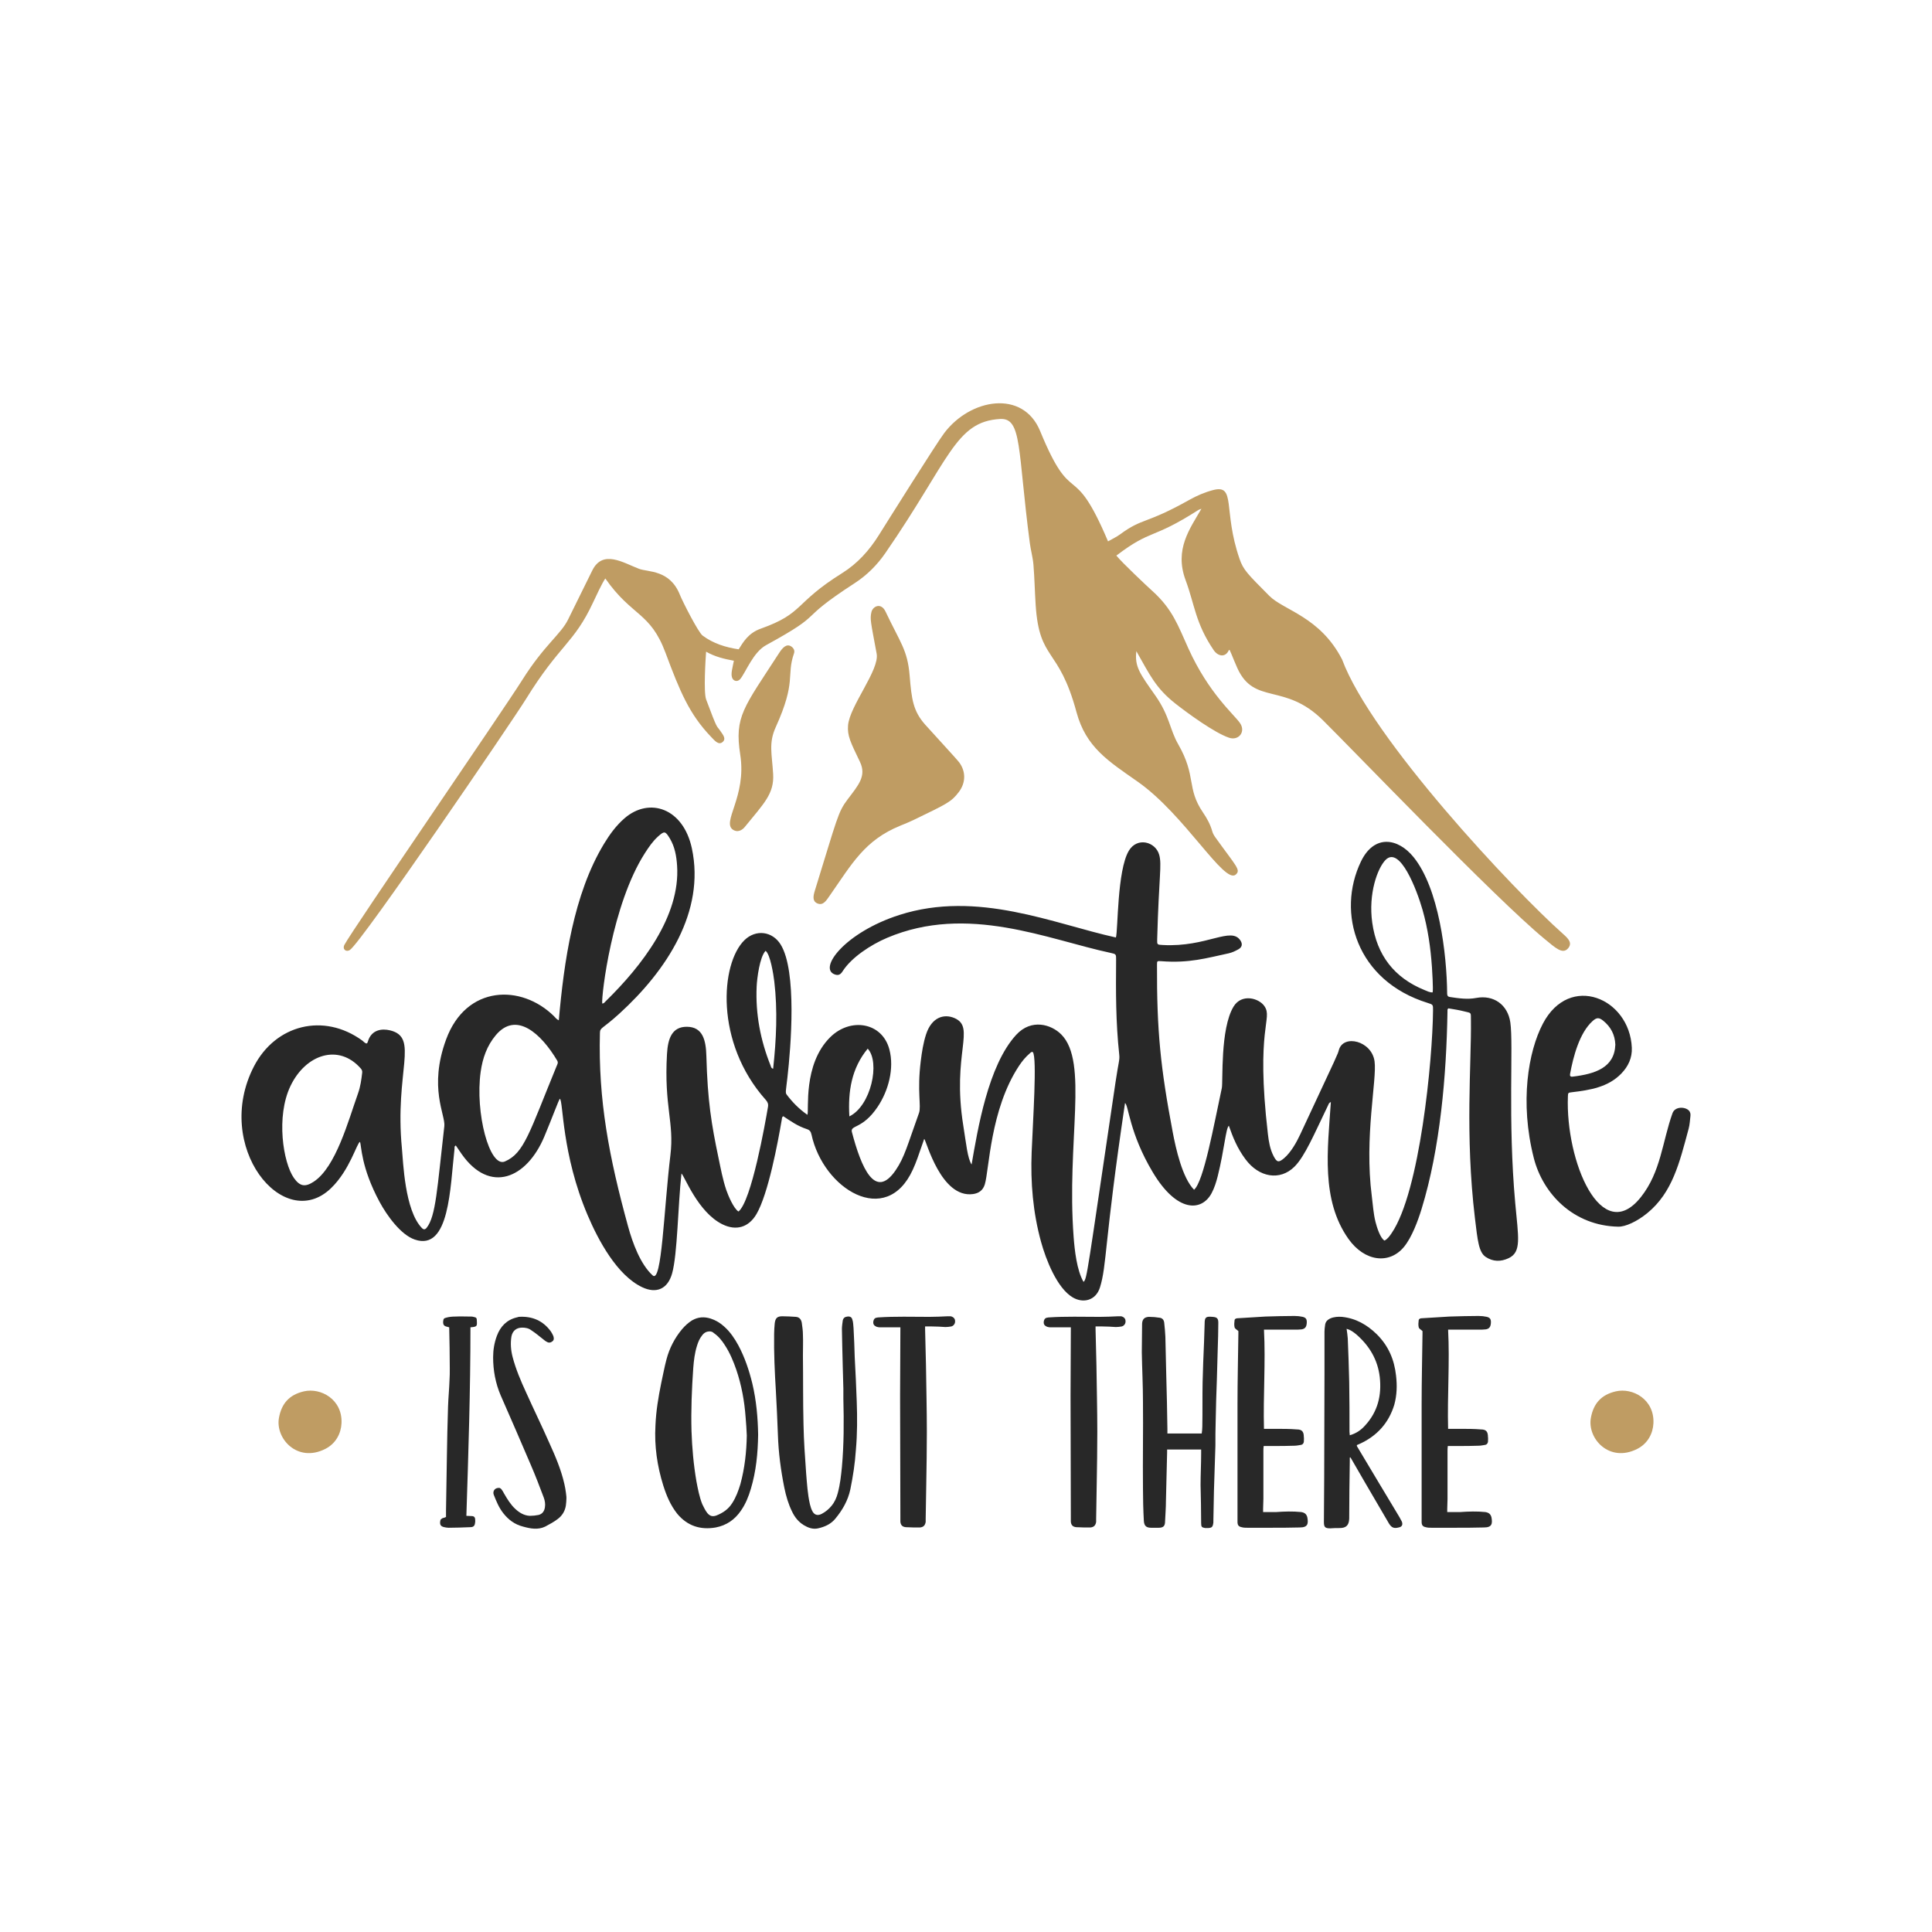 <?xml version="1.0" encoding="utf-8"?>
<!-- Generator: Adobe Illustrator 23.0.1, SVG Export Plug-In . SVG Version: 6.00 Build 0)  -->
<svg version="1.1" id="Calque_1" xmlns="http://www.w3.org/2000/svg" xmlns:xlink="http://www.w3.org/1999/xlink" x="0px" y="0px"
	 viewBox="0 0 432 432" style="enable-background:new 0 0 432 432;" xml:space="preserve">
<style type="text/css">
	.st0{fill:#282828;}
	.st1{fill:#C0864D;}
	.st2{fill:#BF9C63;}
	.st3{fill:#D67388;}
	.st4{fill:#74AAAF;}
	.st5{fill:#F2ACA5;}
	.st6{fill:#A47B9B;}
	.st7{fill:#D5A8B2;}
	.st8{fill:#B6C8A3;}
	.st9{fill:#3C3C3B;}
	.st10{fill:#E1AD73;}
	.st11{fill:#354F2C;}
	.st12{fill:#9E1D28;}
	.st13{fill:#3E6689;}
	.st14{fill:#036838;}
	.st15{fill:#C7D2D8;}
	.st16{fill:#7D95B2;}
	.st17{fill:#E6E5E5;}
	.st18{fill:#80171B;}
	.st19{fill:#6595AA;}
	.st20{fill:#162640;}
	.st21{fill:#634E42;}
	.st22{fill:#EBCCD2;}
	.st23{fill:#362317;}
	.st24{fill:#C74E26;}
	.st25{fill:#827270;}
	.st26{fill:#EC6C78;}
	.st27{fill:#3C628E;}
	.st28{fill:#544841;}
	.st29{fill:#88525A;}
	.st30{fill:#EA94AA;}
	.st31{fill:#EF8491;}
	.st32{fill:#466C8C;}
	.st33{fill:#BF8E72;}
	.st34{fill:#8A2F2F;}
	.st35{fill:#3F4F45;}
	.st36{fill:#C58247;}
	.st37{fill:#A1272D;}
	.st38{fill:#DFEBF2;}
	.st39{fill:#ABB9CE;}
	.st40{fill:#333333;}
	.st41{fill:#9B3947;}
	.st42{fill:#4D4D4D;}
	.st43{fill:#C2B19F;}
	.st44{fill:#B0C268;}
	.st45{fill:#D98880;}
	.st46{fill:#D95548;}
	.st47{fill:#BA2314;}
	.st48{fill:#CC8A56;}
	.st49{fill:#E6E6E6;}
	.st50{fill:#728290;}
	.st51{fill:#CDDDEC;}
	.st52{fill:#DCE0E3;}
</style>
<g>
	<g>
		<g>
			<g>
				<path class="st0" d="M105.843,294.452c-0.195-0.065-0.325-0.065-0.521-0.065c-1.171,0-2.342-0.065-3.578,0
					c-0.651,0-1.366,0.065-2.017,0.26c-0.52,0.13-0.586,0.26-0.651,0.976c0,0.521,0.195,0.846,0.651,0.976
					c0.26,0.065,0.455,0.13,0.716,0.195c0.065,3.122,0.13,6.179,0.13,9.237c0,0.911,0,1.756-0.065,2.667
					c-0.065,1.951-0.26,3.838-0.325,5.789c-0.13,3.773-0.195,7.546-0.26,11.318c-0.065,3.968-0.13,8.001-0.195,12.034
					c0,0.455,0,0.911,0,1.366c-0.26,0.13-0.52,0.195-0.781,0.26c-0.195,0.13-0.39,0.26-0.455,0.39
					c-0.195,0.846-0.13,1.431,0.846,1.626c0.325,0.065,0.651,0.13,0.976,0.13c1.561,0,3.187-0.065,4.814-0.13
					c0.781,0,1.041-0.325,1.106-1.041c0.065-0.26,0-0.585,0-0.846c-0.065-0.39-0.26-0.521-0.586-0.586
					c-0.455,0-0.846-0.065-1.366-0.065c0.455-14.115,0.911-28.101,0.911-42.151c1.431-0.13,1.496-0.195,1.431-1.366
					C106.624,294.712,106.559,294.582,105.843,294.452z"/>
				<path class="st0" d="M126.202,331.855c-0.716-3.188-2.017-6.245-3.383-9.237c-1.691-3.838-3.513-7.546-5.204-11.319
					c-1.171-2.537-2.277-5.139-2.993-7.871c-0.39-1.496-0.52-3.057-0.26-4.619c0.26-1.236,1.106-1.951,2.407-1.951
					c0.716,0,1.431,0.13,2.017,0.585c0.911,0.586,1.757,1.301,2.667,2.017c0.26,0.195,0.521,0.455,0.846,0.586
					c0.39,0.26,0.846,0.195,1.236-0.13c0.39-0.325,0.325-0.716,0.195-1.171c-0.13-0.325-0.325-0.651-0.52-0.976
					c-1.757-2.472-4.228-3.513-7.221-3.318c-0.13,0.065-0.26,0.065-0.455,0.13c-2.212,0.521-3.643,2.017-4.424,4.098
					c-0.586,1.561-0.846,3.188-0.846,4.814c0,2.927,0.521,5.79,1.691,8.521c2.277,5.204,4.554,10.408,6.765,15.612
					c1.041,2.407,1.952,4.814,2.862,7.22c0.26,0.716,0.39,1.431,0.26,2.212c-0.13,0.846-0.586,1.496-1.431,1.691
					c-0.651,0.13-1.301,0.195-1.952,0.195c-1.301-0.065-2.342-0.716-3.253-1.561c-1.041-0.976-1.756-2.147-2.472-3.383
					c-0.195-0.39-0.39-0.716-0.651-1.041c-0.13-0.13-0.39-0.326-0.586-0.26c-0.846,0-1.366,0.716-1.106,1.496
					c0.586,1.496,1.171,2.928,2.147,4.163c1.171,1.496,2.602,2.537,4.424,2.993c1.626,0.455,3.317,0.781,4.944,0
					c0.976-0.521,1.952-1.041,2.797-1.692c0.976-0.716,1.626-1.756,1.821-2.992c0.065-0.521,0.13-1.106,0.13-1.626
					C126.723,335.042,126.462,332.896,126.202,331.855z"/>
			</g>
			<g>
				<path class="st0" d="M165.098,300.826c-0.846-1.561-1.822-2.992-3.123-4.163c-0.911-0.846-1.886-1.431-3.057-1.821
					c-1.431-0.456-2.797-0.39-4.163,0.39c-0.846,0.521-1.626,1.236-2.277,2.017c-1.627,1.952-2.797,4.228-3.448,6.7
					c-0.455,1.691-0.781,3.513-1.171,5.269c-0.651,3.188-1.171,6.31-1.301,9.562c-0.26,4.554,0.39,9.042,1.757,13.4
					c0.716,2.277,1.626,4.424,3.122,6.31c2.277,2.732,5.204,3.643,8.586,3.057c2.407-0.455,4.294-1.757,5.66-3.773
					c1.041-1.496,1.691-3.123,2.212-4.879c1.171-3.903,1.561-7.871,1.626-12.099c-0.065-3.773-0.39-7.611-1.301-11.448
					C167.505,306.42,166.529,303.493,165.098,300.826z M165.553,331.855c-0.455,1.496-0.976,2.927-1.821,4.228
					c-0.846,1.366-2.082,2.212-3.578,2.797c-0.781,0.26-1.366,0.195-2.017-0.586c-0.455-0.586-0.781-1.301-1.106-1.952
					c-0.651-1.626-0.976-3.382-1.301-5.074c-0.651-3.773-0.976-7.481-1.106-11.253c-0.13-4.749,0.065-9.432,0.39-14.115
					c0.13-1.692,0.325-3.383,0.846-5.009c0.26-0.846,0.586-1.626,1.171-2.342c0.455-0.586,0.976-0.846,1.692-0.846
					c0.325,0,0.651,0.13,0.911,0.39c1.041,0.716,1.822,1.692,2.472,2.732c1.106,1.692,1.886,3.578,2.537,5.464
					c1.171,3.448,1.822,7.025,2.082,10.668c0.13,1.366,0.195,2.667,0.26,4.033C166.919,324.634,166.529,328.277,165.553,331.855z"/>
				<path class="st0" d="M191.116,303.428c-0.065-2.147-0.13-4.293-0.26-6.44c-0.065-0.521-0.065-1.431-0.26-1.887
					c-0.13-0.586-0.52-0.781-1.106-0.716c-0.586,0.065-0.911,0.325-1.041,0.846c-0.065,0.456-0.195,1.366-0.195,1.887
					c0.065,4.488,0.325,13.4,0.325,13.4c0,0.781,0,1.561,0,2.277c0.13,5.074,0.13,10.147-0.325,15.221
					c-0.195,1.952-0.39,3.838-0.911,5.79c-0.26,1.041-0.716,2.082-1.431,2.927c-0.585,0.716-1.301,1.301-2.147,1.757
					c-0.976,0.52-1.756,0.26-2.212-0.781c-0.195-0.39-0.325-0.911-0.455-1.366c-0.521-2.277-0.651-4.618-0.846-6.96
					c-0.26-3.643-0.52-7.285-0.586-10.863c-0.13-5.204-0.065-10.343-0.13-15.482c0-1.561,0.065-3.057,0-4.618
					c0-0.846-0.13-1.757-0.26-2.667c-0.13-0.716-0.521-1.236-1.301-1.301c-1.041-0.065-2.017-0.13-3.057-0.13
					c-1.171,0-1.562,0.456-1.692,1.626c-0.065,0.781-0.13,1.562-0.13,2.342c-0.065,4.228,0.13,8.456,0.39,12.684
					c0.195,3.253,0.325,6.57,0.455,9.822c0.13,4.033,0.651,7.936,1.431,11.839c0.39,1.887,0.911,3.708,1.757,5.399
					c0.586,1.236,1.431,2.277,2.602,2.992c0.976,0.586,2.016,0.976,3.187,0.716c1.496-0.325,2.927-0.976,3.903-2.212
					c1.561-1.887,2.797-4.033,3.318-6.505c0.585-2.862,1.041-5.79,1.236-8.782c0.325-3.643,0.325-7.22,0.195-10.863
					C191.441,310.063,191.311,306.746,191.116,303.428z"/>
				<path class="st0" d="M212.579,294.322c-0.26,0-0.521,0-0.716,0c-1.366,0.065-2.667,0.13-4.033,0.13
					c-3.838,0-7.676-0.13-11.514,0.13c-0.65,0.065-0.911,0.26-1.041,0.911c-0.065,0.585,0.13,0.911,0.716,1.171
					c0.26,0.065,0.455,0.13,0.716,0.13c0.651,0,1.366,0,2.017,0c0.846,0,1.691,0,2.602,0c0,0.195,0,0.325,0,0.52
					c0,4.944-0.065,9.822-0.065,14.766c0,8.911,0.065,17.758,0.065,26.67c0,0.521,0,0.976,0,1.496
					c0.065,0.781,0.455,1.171,1.236,1.236c1.041,0.065,2.081,0.065,3.122,0.065c0.781-0.065,1.171-0.455,1.301-1.236
					c0-0.195,0-0.455,0-0.651c0.065-2.602,0.065-5.204,0.13-7.871c0.065-3.838,0.13-7.741,0.13-11.644
					c0-4.944-0.13-9.952-0.195-14.896c-0.065-2.667-0.13-5.334-0.195-8.001c0-0.195,0-0.39,0-0.651c0.585,0,1.041,0,1.561,0
					c0.976,0,2.017,0.065,2.992,0.13c0.455,0,0.846-0.065,1.301-0.13c0.521-0.13,0.911-0.651,0.846-1.236
					C213.555,294.842,213.165,294.452,212.579,294.322z"/>
			</g>
			<g>
				<path class="st0" d="M250.694,294.322c-0.26,0-0.521,0-0.716,0c-1.366,0.065-2.667,0.13-4.033,0.13
					c-3.838,0-7.676-0.13-11.514,0.13c-0.65,0.065-0.911,0.26-1.041,0.911c-0.065,0.585,0.13,0.911,0.716,1.171
					c0.26,0.065,0.455,0.13,0.716,0.13c0.651,0,1.366,0,2.017,0c0.846,0,1.691,0,2.602,0c0,0.195,0,0.325,0,0.52
					c0,4.944-0.065,9.822-0.065,14.766c0,8.911,0.065,17.758,0.065,26.67c0,0.521,0,0.976,0,1.496
					c0.065,0.781,0.455,1.171,1.236,1.236c1.041,0.065,2.081,0.065,3.122,0.065c0.781-0.065,1.171-0.455,1.301-1.236
					c0-0.195,0-0.455,0-0.651c0.065-2.602,0.065-5.204,0.13-7.871c0.065-3.838,0.13-7.741,0.13-11.644
					c0-4.944-0.13-9.952-0.195-14.896c-0.065-2.667-0.13-5.334-0.195-8.001c0-0.195,0-0.39,0-0.651c0.586,0,1.041,0,1.561,0
					c0.976,0,2.017,0.065,2.992,0.13c0.455,0,0.846-0.065,1.301-0.13c0.52-0.13,0.911-0.651,0.846-1.236
					C251.67,294.842,251.28,294.452,250.694,294.322z"/>
				<path class="st0" d="M271.117,294.452c-1.496-0.13-1.757,0.065-1.757,1.561c-0.065,1.236-0.065,2.797-0.13,4.033
					c-0.13,3.058-0.26,6.05-0.325,9.042c-0.065,3.318,0,6.57-0.065,9.887c0,0.521-0.065,1.041-0.13,1.561c-2.537,0-5.074,0-7.676,0
					c0-0.39,0-0.716,0-1.041c-0.065-4.033-0.13-8.066-0.26-12.164c-0.065-2.797-0.13-5.659-0.195-8.457
					c-0.065-1.041-0.13-2.081-0.26-3.122c-0.065-0.586-0.39-1.041-1.041-1.106c-0.781-0.13-1.561-0.195-2.407-0.195
					c-0.976,0.065-1.431,0.52-1.496,1.496c0,2.147-0.065,4.293-0.065,6.44c0.065,3.708,0.26,7.415,0.26,11.058
					c0.065,6.44-0.065,12.879,0,19.319c0,2.342,0.065,4.944,0.195,7.286c0.065,1.106,0.52,1.561,1.626,1.561c0.52,0,1.106,0,1.691,0
					c1.041,0,1.431-0.39,1.431-1.431c0.065-1.431,0.195-3.122,0.195-4.619c0.065-3.578,0.195-7.155,0.26-10.733
					c0-0.26,0-0.521,0-0.716c2.602,0,5.074,0,7.611,0c0,0.39,0,0.651,0,0.911c0,2.342-0.13,4.684-0.13,7.025
					c0.065,2.862,0.13,5.659,0.13,8.522c0,0.846,0.13,0.976,0.911,1.106c0.13,0,0.26,0,0.39,0c1.106,0,1.301-0.195,1.431-1.236
					c0-0.13,0-0.195,0-0.325c0.065-2.277,0.065-4.489,0.13-6.765c0.13-3.383,0.195-6.765,0.325-10.082c0-1.887,0-3.773,0.065-5.594
					c0.065-3.058,0.13-6.115,0.26-9.107c0.065-2.342,0.13-4.618,0.195-6.895c0.065-1.822,0.13-4.098,0.13-5.92
					C272.418,294.777,272.093,294.517,271.117,294.452z"/>
				<path class="st0" d="M290.955,338.099c-1.887-0.195-3.773-0.13-5.595,0c-0.976,0-1.951,0-2.927,0c0-0.325,0-0.521,0-0.716
					c0-0.781,0.065-1.496,0.065-2.212c0-3.578,0-7.156,0-10.733c0-0.325,0-0.651,0.065-1.106c0.781,0,1.431,0,2.082,0
					c1.627,0,3.253,0,4.814-0.065c0.521,0,1.041-0.13,1.496-0.195c0.325-0.065,0.52-0.325,0.585-0.651c0-0.39,0.065-0.781,0-1.106
					c0-1.171-0.39-1.692-1.561-1.692c-1.561-0.13-3.122-0.13-4.684-0.13c-0.911,0-1.756,0-2.667,0
					c-0.195-7.481,0.39-14.831,0-22.182c0.325,0,0.585,0,0.846,0c2.017,0,4.098,0,6.115,0c0.52,0,0.976,0,1.496-0.065
					c0.716-0.13,1.041-0.521,1.106-1.366c0.065-0.846-0.13-1.236-0.911-1.431c-0.586-0.13-1.171-0.195-1.822-0.195
					c-2.147,0-4.358,0.065-6.505,0.13c-2.147,0.13-4.228,0.26-6.375,0.391c-0.26,0.065-0.455,0.13-0.52,0.39
					c-0.065,0.521-0.13,1.106,0,1.626c0.065,0.325,0.52,0.52,0.846,0.846c0,0.13,0,0.39,0,0.651
					c-0.065,5.204-0.195,10.408-0.195,15.677c0,8.782,0,17.564,0,26.345c0,0.716,0.26,1.041,0.911,1.171
					c0.455,0.13,0.846,0.13,1.301,0.13c1.626,0,3.318,0,4.944,0c2.277,0,4.489,0,6.765-0.065c1.822,0,1.952-0.846,1.691-2.277
					C292.126,338.555,291.736,338.229,290.955,338.099z"/>
				<path class="st0" d="M312.94,339.27c-3.187-5.269-6.31-10.538-9.432-15.742c-0.065-0.13-0.13-0.195-0.13-0.325
					c0.065-0.065,0.065-0.13,0.13-0.13c0.13-0.065,0.325-0.13,0.455-0.195c3.903-1.756,6.57-4.684,7.806-8.782
					c0.586-2.147,0.651-4.293,0.39-6.505c-0.39-3.578-1.691-6.635-4.293-9.237c-2.212-2.147-4.684-3.578-7.806-3.903
					c-0.846-0.065-1.757,0-2.537,0.325c-0.716,0.325-1.171,0.781-1.236,1.561c-0.065,0.455-0.13,0.976-0.13,1.431
					c0,3.188,0,6.31,0,9.497c0,7.741-0.065,15.482-0.065,23.157c0,3.318-0.065,6.635-0.065,9.887c0,1.171,0.26,1.431,1.431,1.431
					c0.651-0.065,1.366-0.065,2.082-0.065c1.431,0,2.082-0.586,2.147-2.082c0-4.293,0.065-8.586,0.13-12.879c0-0.26,0-0.52,0-0.781
					c0.065-0.065,0.065-0.065,0.13-0.065c0.065,0.065,0.065,0.13,0.13,0.195c1.041,1.821,2.082,3.578,3.122,5.399
					c1.822,3.058,3.578,6.18,5.399,9.237c0.586,0.911,1.106,1.106,2.147,0.846c0.716-0.13,0.976-0.586,0.716-1.301
					C313.265,339.921,313.135,339.595,312.94,339.27z M301.816,320.926c0-0.26-0.065-0.52-0.065-0.781c0-3.708,0-7.416-0.065-11.123
					c-0.065-3.253-0.195-6.505-0.325-9.757c-0.065-0.651-0.13-1.366-0.26-2.147c0.911,0.26,1.496,0.716,2.147,1.236
					c2.928,2.537,4.814,5.659,5.269,9.562c0.456,4.098-0.455,7.741-3.253,10.798C304.288,319.821,303.182,320.536,301.816,320.926z"
					/>
				<path class="st0" d="M333.494,339.27c-0.195-0.716-0.586-1.041-1.366-1.171c-1.887-0.195-3.773-0.13-5.594,0
					c-0.976,0-1.952,0-2.928,0c0-0.325,0-0.521,0-0.716c0-0.781,0.065-1.496,0.065-2.212c0-3.578,0-7.156,0-10.733
					c0-0.325,0-0.651,0.065-1.106c0.781,0,1.431,0,2.082,0c1.626,0,3.253,0,4.814-0.065c0.52,0,1.041-0.13,1.496-0.195
					c0.325-0.065,0.52-0.325,0.585-0.651c0-0.39,0.065-0.781,0-1.106c0-1.171-0.39-1.692-1.561-1.692
					c-1.561-0.13-3.122-0.13-4.684-0.13c-0.911,0-1.756,0-2.667,0c-0.195-7.481,0.39-14.831,0-22.182c0.325,0,0.585,0,0.846,0
					c2.017,0,4.098,0,6.115,0c0.52,0,0.976,0,1.496-0.065c0.716-0.13,1.041-0.521,1.106-1.366c0.065-0.846-0.13-1.236-0.911-1.431
					c-0.586-0.13-1.171-0.195-1.822-0.195c-2.147,0-4.358,0.065-6.505,0.13c-2.147,0.13-4.228,0.26-6.375,0.391
					c-0.26,0.065-0.455,0.13-0.521,0.39c-0.065,0.521-0.13,1.106,0,1.626c0.065,0.325,0.521,0.52,0.846,0.846c0,0.13,0,0.39,0,0.651
					c-0.065,5.204-0.195,10.408-0.195,15.677c0,8.782,0,17.564,0,26.345c0,0.716,0.26,1.041,0.911,1.171
					c0.456,0.13,0.846,0.13,1.301,0.13c1.626,0,3.318,0,4.944,0c2.277,0,4.489,0,6.765-0.065
					C333.624,341.547,333.754,340.701,333.494,339.27z"/>
			</g>
		</g>
		<g>
			<g>
				<path class="st2" d="M67.95,311.111c-3.313,0.767-5.001,2.772-5.575,5.921c-0.843,4.623,4.105,10.112,10.351,6.955
					c2.4-1.213,3.534-3.505,3.635-5.745C76.602,312.892,71.717,310.239,67.95,311.111z"/>
			</g>
			<g>
				<path class="st2" d="M361.3,311.111c-3.313,0.767-5.001,2.772-5.575,5.921c-0.843,4.623,4.105,10.112,10.351,6.955
					c2.4-1.213,3.534-3.505,3.635-5.745C369.952,312.892,365.067,310.239,361.3,311.111z"/>
			</g>
		</g>
		<g>
			<path class="st0" d="M337.713,228.612c-0.574-3.956-3.727-6.21-7.63-5.468c-1.985,0.377-3.956,0.075-5.923-0.217
				c-0.427-0.063-0.567-0.33-0.571-0.736c-0.08-9.004-1.868-23.543-7.501-30.522c-3.456-4.282-8.813-5.191-11.777,0.969
				c-5.5,11.433-1.043,26.665,14.926,31.62c1.206,0.374,1.203,0.383,1.192,1.679c-0.092,11.054-2.955,40.593-9.255,49.795
				c-0.437,0.639-0.872,1.292-1.588,1.664c-0.956-0.507-1.737-3.048-2.013-4.14c-0.479-1.896-0.584-3.843-0.833-5.772
				c-1.724-13.332,1.19-26.035,0.613-30.178c-0.638-4.585-6.965-6.1-7.974-2.535c-0.307,1.084,0.087,0.201-8.649,18.894
				c-0.837,1.792-2.078,3.999-3.577,5.287c-1.233,1.06-1.64,0.974-2.372-0.438c-0.806-1.553-1.08-3.252-1.278-4.949
				c-2.775-23.822,1.122-25.713-0.743-28.542c-1.223-1.856-5.128-2.925-6.935,0.057c-3.031,5.005-2.324,16.816-2.624,18.21
				c-1.805,8.384-4.047,20.873-6.203,22.74c-2.639-2.657-4.094-9.286-4.766-12.835c-2.745-14.492-3.579-22.683-3.524-37.487
				c0.003-0.821,0.033-0.854,0.886-0.787c6.367,0.494,10.22-0.705,15.124-1.752c0.766-0.163,1.473-0.51,2.156-0.882
				c0.834-0.454,1.015-1.162,0.51-1.955c-2.086-3.278-7.505,1.507-17.357,0.976c-1.292-0.07-1.312-0.043-1.278-1.292
				c0.385-14.248,1.083-16.605,0.446-18.89c-0.809-2.9-4.906-4.048-6.789-0.892c-2.641,4.429-2.402,17.861-2.887,19.39
				c-13.84-3.035-30.917-10.649-48.427-5.034c-12.146,3.895-18.242,11.99-14.418,13.303c0.759,0.26,1.236,0.074,1.736-0.713
				c1.955-3.077,6.279-5.925,9.958-7.484c17.998-7.625,35.878,0.365,49.978,3.376c1.231,0.263,1.226,0.286,1.216,1.604
				c-0.056,7.056-0.088,13.802,0.7,21.125c0.136,1.264-0.139,1.531-0.837,6.235c-6.427,43.307-6.337,43.803-7.142,44.6
				c-1.506-2.546-1.998-7.136-2.216-10.031c-1.607-21.368,3.385-39.12-2.771-45.305c-2.23-2.241-6.68-3.596-10.077,0.096
				c-6.304,6.852-8.617,21.235-9.97,28.992c-0.916-1.404-1.193-4.582-1.855-8.691c-2.597-16.13,2.863-21.958-1.967-24.048
				c-2.407-1.042-5.13-0.138-6.356,3.635c-0.629,1.934-0.933,3.933-1.184,5.942c-0.857,6.873,0.152,10.118-0.396,11.638
				c-2.578,7.154-3.219,9.887-5.238,12.831c-4.61,6.719-7.688-0.673-9.766-8.559c-0.434-1.647,2.352-0.558,5.759-5.647
				c2.42-3.614,3.732-8.568,2.63-12.797c-1.599-6.14-8.711-7.227-13.216-2.789c-6.205,6.113-4.697,16.561-5.128,17.374
				c-1.852-1.288-3.332-2.805-4.63-4.517c-0.326-0.431-0.188-0.749,0.161-3.793c0.791-6.901,2.159-23.841-1.504-29.761
				c-1.858-3.004-5.567-3.45-8.093-0.987c-5.359,5.225-6.69,22.898,4.745,35.702c0.423,0.474,0.622,0.913,0.513,1.56
				c-0.619,3.685-3.692,21.099-6.599,23.42c-1.085-0.665-2.331-3.631-2.737-4.835c-0.787-2.332-1.225-4.746-1.729-7.144
				c-1.577-7.504-2.445-12.753-2.717-22.804c-0.094-3.499-0.783-6.495-4.337-6.526c-3.387-0.029-4.274,2.692-4.468,6.083
				c-0.679,11.848,1.652,15.255,0.768,22.577c-1.485,12.306-1.917,28.806-3.964,26.944c-2.771-2.521-4.503-7.312-5.498-10.933
				c-4.253-15.468-6.7-28.273-6.302-43.277c0.034-1.281,0.448-0.782,4.335-4.321c10.615-9.665,19.238-22.859,16.228-36.954
				c-1.929-9.033-9.528-11.538-15.069-6.732c-1.874,1.626-3.314,3.608-4.59,5.717c-6.813,11.258-8.949,26.406-10.097,39.453
				c-0.544-0.252-0.777-0.626-1.076-0.921c-7.293-7.207-19.643-7.015-24.129,5.213c-3.955,10.78-0.108,16.887-0.392,19.355
				c-1.607,13.96-1.879,20.142-3.956,22.742c-0.347,0.434-0.676,0.45-1.061,0.053c-3.857-3.971-4.182-14.839-4.47-17.842
				c-1.654-17.25,3.935-24.769-2.651-26.358c-1.872-0.452-4.163-0.133-4.951,2.473c-0.055,0.183-0.085,0.386-0.323,0.469
				c-0.384-0.09-0.615-0.428-0.921-0.652c-8.652-6.3-19.429-3.564-24.254,5.802c-9.19,17.839,6.587,37.426,17.225,27.226
				c4.239-4.064,5.842-10.243,6.501-10.379c0.354,0.754,0.162,5.605,4.403,13.456c1.617,2.993,4.698,7.298,7.834,8.379
				c7.823,2.695,7.914-11.702,8.903-20.286c0.028-0.241-0.105-0.556,0.288-0.742c0.432,0.634,0.858,1.276,1.302,1.907
				c6.321,8.983,14.538,5.492,18.483-3.887c1.708-4.06,3.219-8.209,3.476-8.471c0.785,0.414,0.362,12.258,6.209,26.024
				c2.43,5.721,6.598,13.434,12.16,16.096c3.24,1.551,5.762,0.394,6.733-3.066c1.205-4.296,1.291-15.02,2.092-22.34
				c0.695,0.565,3.665,8.674,9.177,11.37c3.082,1.507,5.861,0.664,7.593-2.29c2.628-4.483,4.787-15.998,5.659-21.132
				c0.044-0.258-0.006-0.558,0.338-0.754c1.749,1.148,3.15,2.182,5.272,2.88c0.639,0.21,0.894,0.56,1.034,1.212
				c2.626,12.173,16.685,20.915,22.651,7.87c0.828-1.811,1.158-2.881,2.558-6.908c0.475,0.424,3.747,13.326,10.906,12.349
				c1.312-0.179,2.232-0.846,2.635-2.151c0.992-3.212,1.181-16.706,7.631-26.482c0.69-1.046,1.472-2.012,2.429-2.825
				c0.19-0.162,0.364-0.427,0.688-0.277c0.971,1.254,0.014,15.257-0.268,22.372c-0.268,6.771,0.29,13.463,2.092,20.019
				c1.099,3.999,3.573,10.364,7.085,12.446c2.347,1.391,5.175,0.711,6.095-2.223c1.56-4.97,0.933-9.858,5.606-41.238
				c0.806,0.49,0.959,6.718,6.215,15.498c5.459,9.121,10.956,8.765,13.143,4.664c0.646-1.211,1.045-2.513,1.378-3.837
				c1.445-5.758,1.803-10.709,2.476-11.246c0.926,2.608,1.845,4.959,3.705,7.472c3.064,4.14,7.745,4.862,10.945,1.708
				c2.364-2.331,4.441-7.337,7.555-13.776c0.117-0.243,0.182-0.558,0.608-0.692c-0.721,10.656-2.233,21.874,3.922,30.574
				c3.642,5.148,9.21,5.776,12.473,1.751c1.745-2.153,3.08-5.792,3.894-8.439c4.173-13.568,5.553-29.919,5.787-44.105
				c0.004-0.252-0.084-0.547,0.216-0.738c1.027,0.16,2.526,0.414,3.43,0.651c1.767,0.462,1.572,0.067,1.598,2.044
				c0.124,9.634-1.338,25.576,0.897,44.22c0.597,4.98,0.846,7.631,2.415,8.67c1.642,1.088,3.369,1.097,5.109,0.281
				c2.949-1.384,2.182-4.611,1.485-12.341C337.123,250.339,338.442,233.637,337.713,228.612z M320.334,221.906
				c-0.676,0.014-1.233-0.294-1.801-0.524c-6.805-2.761-10.676-7.825-11.695-15.065c-0.918-6.526,1.199-12.219,2.965-14.023
				c3.205-3.274,7.007,6.674,8.279,11.143c1.198,4.21,1.813,8.519,2.108,12.877C320.211,216.63,320.523,221.393,320.334,221.906z
				 M144.183,190.792c0.863-1.347,1.761-2.678,2.956-3.75c1.407-1.262,1.619-1.241,2.616,0.4c1.137,1.872,1.505,3.99,1.647,6.144
				c0.739,11.264-7.869,22.373-15.963,30.29c-0.209,0.205-0.368,0.515-0.781,0.509C134.452,222.601,136.845,202.242,144.183,190.792
				z M80.052,244.494c-2.165,6.066-4.935,16.478-9.904,19.735c-1.936,1.27-3.112,1.047-4.436-0.842
				c-2.415-3.445-4.023-13.733-0.767-20.543c3.416-7.144,10.797-9.522,15.698-3.959c0.24,0.273,0.392,0.542,0.346,0.94
				C80.81,241.409,80.598,242.964,80.052,244.494z M124.469,238.362c-6.11,14.891-7.243,19.487-11.578,21.346
				c-3.438,1.475-6.697-10.937-5.409-20.065c0.426-3.018,1.397-5.822,3.396-8.193c4.552-5.402,10.118-0.36,13.717,5.708
				C124.875,237.63,124.623,237.985,124.469,238.362z M172.877,238.977c-0.471-0.131-0.468-0.455-0.56-0.684
				c-2.277-5.677-3.402-11.561-3.128-17.688c0.084-1.886,0.686-6.628,1.99-7.994c1.045,0.719,1.763,5.242,1.953,6.84
				C173.903,225.948,173.583,232.432,172.877,238.977z M194.024,234.48c2.839,3.059,0.731,12.804-4.105,15.147
				C189.594,244.019,190.394,238.891,194.024,234.48z"/>
			<path class="st0" d="M377.635,248.319c-0.836-0.871-3.104-0.96-3.661,0.599c-2.281,6.383-2.586,13.108-7.064,18.751
				c-8.85,11.152-16.885-8.001-16.323-22.508c0.032-0.818,0.04-0.834,0.933-0.94c4.047-0.482,8.062-1.131,11.007-4.167
				c1.562-1.61,2.452-3.529,2.353-5.785c-0.487-11.077-13.905-16.784-19.89-5.374c-3.269,6.231-5.202,17.549-2.033,30.025
				c2.047,8.059,8.909,15.164,18.878,15.368c1.596,0.046,4.199-1.14,6.529-3.051c5.607-4.601,7.184-11.271,9.218-18.841
				c0.24-0.894,0.286-1.842,0.397-2.768C378.035,249.155,377.998,248.698,377.635,248.319z M351.073,240.123
				c0.716-3.865,2.104-9.189,5.039-11.819c0.885-0.794,1.419-0.839,2.359-0.08c1.691,1.364,2.638,3.129,2.723,5.369
				c-0.186,5.142-4.51,6.548-9.576,7.151C351.134,240.801,350.992,240.565,351.073,240.123z"/>
		</g>
	</g>
	<g>
		<path class="st2" d="M274.934,145.321c-0.1,0.027-0.149,0.027-0.157,0.045c-0.747,1.715-2.427,1.432-3.398,0.001
			c-4.105-6.049-4.235-10.158-6.275-15.642c-2.566-6.897,0.983-11.526,3.534-15.963c-0.281,0.111-0.497,0.16-0.673,0.272
			c-10.594,6.773-10.342,4.122-18.345,10.197c1.354,1.658,6.859,6.84,8.028,7.893c4.549,4.098,5.746,7.719,8.078,12.868
			c4.555,10.056,10.226,14.769,11.54,16.685c1.357,1.977-0.332,3.982-2.414,3.292c-3.256-1.079-9.309-5.505-11.999-7.621
			c-4.459-3.508-5.735-6.43-8.763-11.745c-0.416,3.48,0.806,5.03,4.257,9.94c3.181,4.525,3.221,7.597,5.082,10.835
			c4.177,7.27,1.808,9.788,5.565,15.297c0.889,1.303,1.645,2.674,2.072,4.215c0.13,0.469,0.39,0.924,0.676,1.324
			c4.659,6.507,5.797,7.298,4.566,8.351c-2.588,2.216-11.422-13.428-21.926-20.786c-6.565-4.598-11.555-7.681-13.675-15.54
			c-3.986-14.776-8.298-11.261-9.131-23.97c-0.196-2.996-0.249-6.003-0.495-8.994c-0.134-1.632-0.599-3.234-0.813-4.862
			c-2.74-20.84-1.714-28.001-6.624-27.728c-10.067,0.56-11.285,9.138-25.686,29.995c-1.848,2.676-4.116,4.942-6.855,6.719
			c-13.698,8.887-5.845,6.208-19.8,13.857c-2.907,1.594-4.529,6.053-5.784,7.577c-0.588,0.715-1.582,0.512-1.846-0.374
			c-0.266-0.891,0.076-1.941,0.423-3.72c-2.112-0.381-4.214-0.883-6.213-2.019c-0.114,1.602-0.601,9.051,0.012,10.69
			c2.615,6.999,2.291,5.74,3.09,6.909c0.662,0.969,1.472,1.855,0.575,2.611c-0.9,0.759-1.778-0.347-2.609-1.216
			c-4.812-5.038-6.907-10.05-10.131-18.719c-3.432-9.228-7.5-8.082-13.474-16.649c-0.717,1.024-2.207,4.229-2.717,5.324
			c-4.332,9.299-7.413,9.309-15.075,21.717c-2.864,4.639-36.608,54.216-39.321,56.023c-0.858,0.572-1.741-0.171-1.214-1.162
			c1.796-3.382,35.419-52.304,39.731-59.165c4.956-7.886,8.646-10.23,10.282-13.575c1.791-3.66,3.595-7.314,5.407-10.964
			c2.347-4.728,6.919-1.704,10.436-0.36c2.035,0.778,6.892,0.156,9.145,5.808c0.581,1.458,4.091,8.391,5.091,9.133
			c2.384,1.768,5.117,2.619,8.052,3.064c0.981-1.528,2.096-3.606,4.928-4.614c9.752-3.469,7.365-5.649,18.201-12.415
			c3.447-2.152,6.063-5.071,8.205-8.484c1.585-2.525,12.813-20.436,14.639-22.851c5.869-7.759,17.614-9.739,21.43-0.457
			c7.385,17.96,7.169,5.761,15.191,24.684c0.965-0.555,1.911-0.988,2.731-1.593c5.036-3.718,5.686-2.197,15.417-7.67
			c1.697-0.955,3.468-1.715,5.335-2.205c5.199-1.364,2.168,4.513,5.917,15.365c0.86,2.489,1.717,3.305,6.66,8.284
			c3.234,3.258,11.358,4.647,16.28,14.239c6.52,17.603,38.3,51.508,49.413,61.365c1.129,1.001,2.141,1.999,1.123,3.2
			c-1.223,1.445-2.822-0.072-5.293-2.108c-11.004-9.063-42.921-42.351-49.552-48.898c-8.581-8.472-15.308-3.308-19.105-11.615
			c-0.49-1.072-0.915-2.174-1.373-3.261C275.188,145.873,275.056,145.593,274.934,145.321z"/>
		<path class="st2" d="M214.398,177.092c-1.688,2.23-2.649,2.633-10.013,6.203c-0.996,0.483-2.023,0.904-3.05,1.319
			c-8.022,3.248-10.885,8.619-15.736,15.55c-0.818,1.169-1.522,2.432-2.871,1.824c-1.126-0.508-0.879-1.694-0.522-2.849
			c5.045-16.301,5.143-17.509,7.324-20.395c2.404-3.181,4.277-5.223,2.753-8.399c-2.098-4.372-2.846-5.815-2.657-8.146
			c0.352-4.345,7.067-12.405,6.396-16.027c-1.348-7.281-1.517-7.702-1.176-9.285c0.284-1.315,2.155-2.259,3.163-0.13
			c3.316,7.004,4.912,8.549,5.389,14.313c0.439,5.309,0.766,7.919,3.504,10.997c2.13,2.394,7.05,7.678,7.608,8.445
			C215.969,172.517,215.979,175.004,214.398,177.092z"/>
		<path class="st2" d="M165.523,168.767c-1.337-8.588,0.767-10.51,8.7-22.768c0.744-1.15,1.671-2.196,2.763-1.406
			c0.504,0.365,0.766,0.902,0.556,1.504c-1.764,5.071,0.61,6.117-4.091,16.51c-1.616,3.573-0.844,5.911-0.575,10.442
			c0.265,4.451-2.061,6.587-6.339,11.863c-0.639,0.788-1.621,1.23-2.553,0.675C161.185,183.923,166.997,178.236,165.523,168.767z"/>
	</g>
</g>
</svg>
